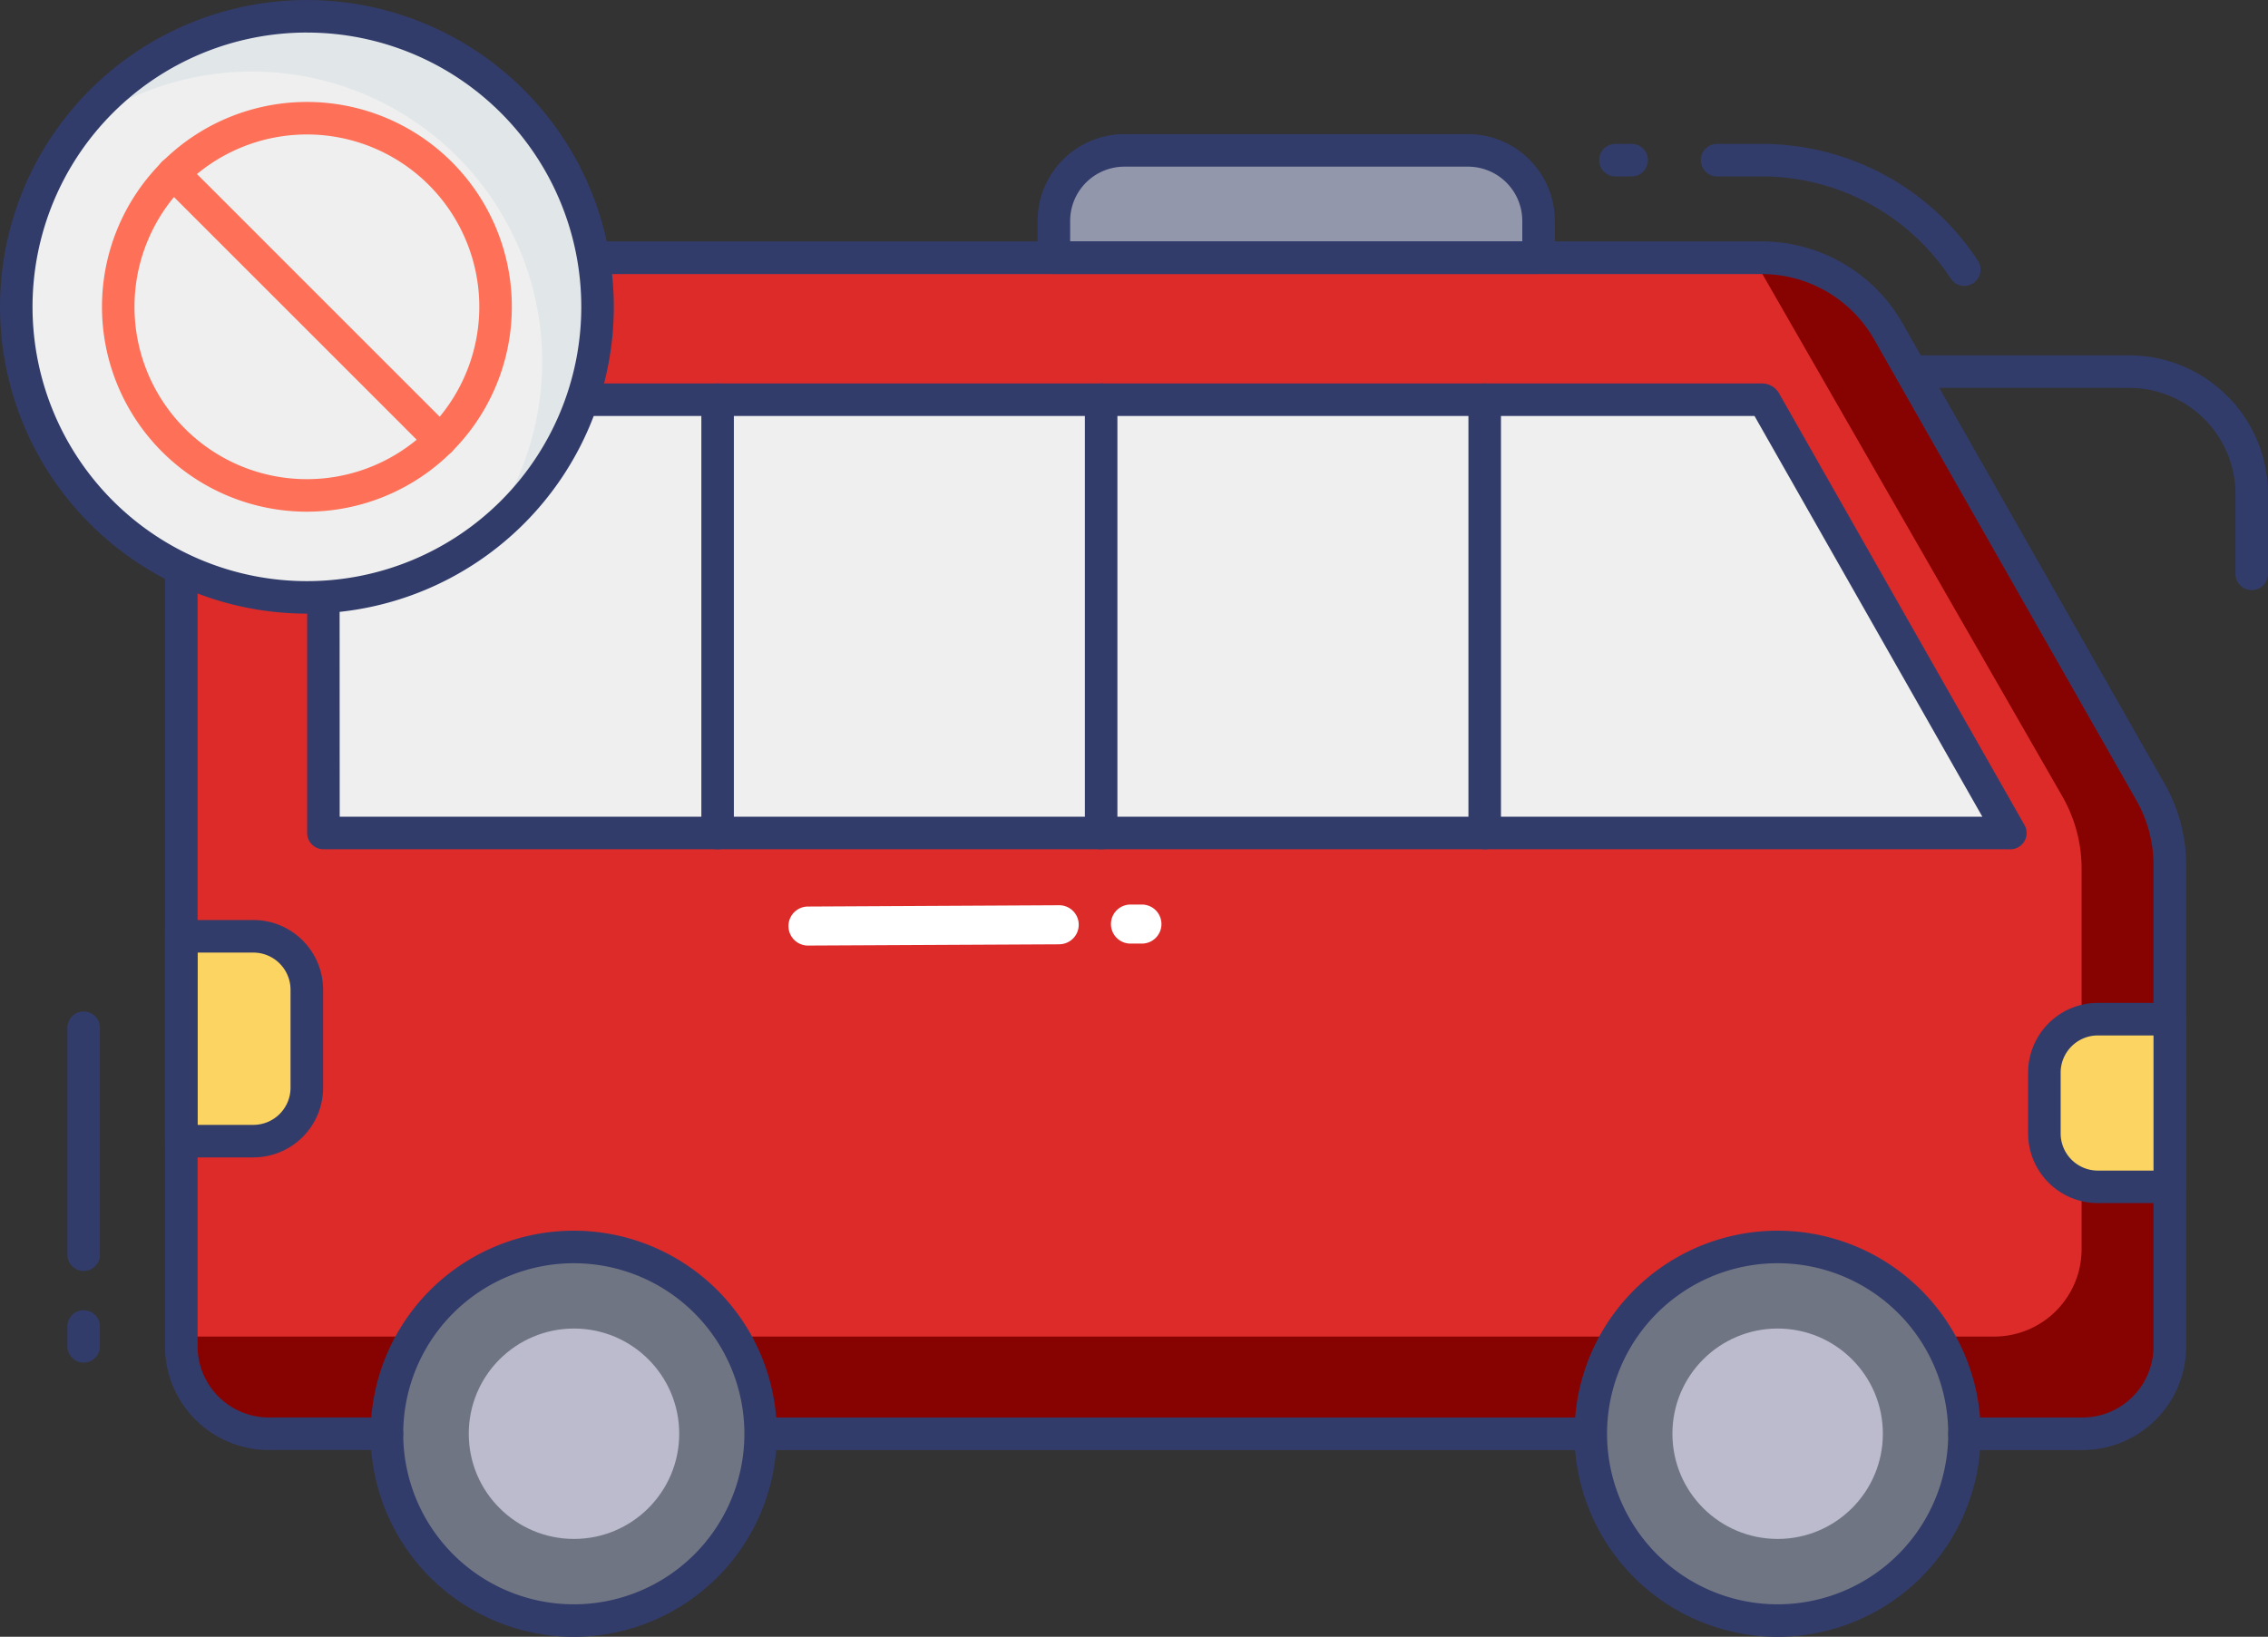 <svg xmlns="http://www.w3.org/2000/svg" width="194.367" height="140.314" viewBox="0 0 194.367 140.314">
  <rect x="0" y="0" width="194.367" height="140.314" fill="#333333" stroke="none"/>
  <g id="color_line" data-name="color line" transform="translate(-1.776 -9.708)">
    <path id="Path_842" data-name="Path 842" d="M24.974,118.455H14.847a7.5,7.5,0,0,1-7.5-7.5V25.132a7.5,7.5,0,0,1,7.5-7.5H142.8a12.469,12.469,0,0,1,10.847,6.319l22.522,39.585a12.634,12.634,0,0,1,1.606,6.161v41.257a7.482,7.482,0,0,1-7.482,7.5H160.173" transform="translate(9.961 14.167)" fill="#dd2b2a"/>
    <path id="Path_843" data-name="Path 843" d="M177.76,69.722v41.257a7.477,7.477,0,0,1-7.471,7.5H14.849a7.5,7.5,0,0,1-7.5-7.5v-.836H162.734a7.5,7.5,0,0,0,7.471-7.5V70.053a12.475,12.475,0,0,0-1.617-6.161L142.044,17.656c3.925-.148,4.273.145,5.776,1.051a12.544,12.544,0,0,1,5.826,5.269l22.524,39.585A12.748,12.748,0,0,1,177.76,69.722Z" transform="translate(9.964 14.144)" fill="#860302"/>
    <path id="Path_844" data-name="Path 844" d="M97.219,56.088H26.05a1.394,1.394,0,1,1,0-2.788H97.219a1.394,1.394,0,0,1,0,2.788Z" transform="translate(40.902 77.928)" fill="#323c6b"/>
    <path id="Path_845" data-name="Path 845" d="M156.287,59.143l-21.03-37a.279.279,0,0,0-.251-.148H11.719V59.143Z" transform="translate(17.775 21.974)" fill="#eeefee"/>
    <g id="Group_790" data-name="Group 790" transform="translate(28.1 40.172)">
      <path id="Path_846" data-name="Path 846" d="M157.181,61.431H12.613a1.394,1.394,0,0,1-1.394-1.394V22.894A1.394,1.394,0,0,1,12.613,21.5H135.9a1.673,1.673,0,0,1,1.464.853l21.03,37a1.394,1.394,0,0,1-1.213,2.082ZM14.007,58.643H154.784L135.256,24.288H13.993Z" transform="translate(-11.219 -19.091)" fill="#323c6b"/>
      <path id="Path_847" data-name="Path 847" d="M24.731,61.431a1.394,1.394,0,0,1-1.394-1.394V22.894a1.394,1.394,0,1,1,2.788,0V60.037A1.394,1.394,0,0,1,24.731,61.431Z" transform="translate(10.444 -19.091)" fill="#323c6b"/>
      <path id="Path_848" data-name="Path 848" d="M36.522,61.431a1.394,1.394,0,0,1-1.394-1.394V22.894a1.394,1.394,0,1,1,2.788,0V60.037A1.394,1.394,0,0,1,36.522,61.431Z" transform="translate(31.522 -19.091)" fill="#323c6b"/>
      <path id="Path_849" data-name="Path 849" d="M48.313,61.431a1.394,1.394,0,0,1-1.394-1.394V22.894a1.394,1.394,0,1,1,2.788,0V60.037A1.394,1.394,0,0,1,48.313,61.431Z" transform="translate(52.601 -19.091)" fill="#323c6b"/>
      <path id="Path_850" data-name="Path 850" d="M90.6,40.757a1.394,1.394,0,0,1-1.394-1.394V32.523a9.11,9.11,0,0,0-9.1-9.1H61.43a1.394,1.394,0,0,1,0-2.788H80.107A11.9,11.9,0,0,1,91.994,32.523v6.841A1.394,1.394,0,0,1,90.6,40.757Z" transform="translate(76.049 -20.636)" fill="#323c6b"/>
    </g>
    <circle id="Ellipse_29" data-name="Ellipse 29" cx="16.012" cy="16.012" r="16.012" transform="translate(138.107 116.604)" fill="#707583"/>
    <path id="Path_851" data-name="Path 851" d="M67.59,82.366a17.406,17.406,0,1,1,17.4-17.4,17.407,17.407,0,0,1-17.4,17.4Zm0-32.022A14.619,14.619,0,1,0,82.206,64.963,14.619,14.619,0,0,0,67.59,50.344Z" transform="translate(86.532 67.656)" fill="#323c6b"/>
    <circle id="Ellipse_30" data-name="Ellipse 30" cx="9.018" cy="9.018" r="9.018" transform="translate(145.101 123.598)" fill="#bbbbcd"/>
    <circle id="Ellipse_31" data-name="Ellipse 31" cx="16.012" cy="16.012" r="16.012" transform="translate(34.938 116.604)" fill="#707583"/>
    <path id="Path_852" data-name="Path 852" d="M30.58,82.366a17.406,17.406,0,1,1,17.4-17.4A17.407,17.407,0,0,1,30.58,82.366Zm0-32.022A14.619,14.619,0,1,0,45.2,64.963,14.619,14.619,0,0,0,30.58,50.344Z" transform="translate(20.37 67.656)" fill="#323c6b"/>
    <path id="Path_853" data-name="Path 853" d="M69.2,41.05h6.18V55.42H69.2a4.577,4.577,0,0,1-4.577-4.577V45.627A4.577,4.577,0,0,1,69.2,41.05Z" transform="translate(112.353 56.029)" fill="#fcd462"/>
    <path id="Path_854" data-name="Path 854" d="M76.276,57.71H70.1a5.98,5.98,0,0,1-5.974-5.971V46.523A5.98,5.98,0,0,1,70.1,40.549h6.18a1.394,1.394,0,0,1,1.394,1.394v14.37a1.394,1.394,0,0,1-1.4,1.4ZM70.1,43.339a3.189,3.189,0,0,0-3.186,3.186v5.216A3.189,3.189,0,0,0,70.1,54.925h4.786V43.339Z" transform="translate(111.459 55.133)" fill="#323c6b"/>
    <path id="Path_855" data-name="Path 855" d="M4.577,0h6.18V17.562H4.577A4.577,4.577,0,0,1,0,12.991V4.577A4.577,4.577,0,0,1,4.577,0Z" transform="translate(28.069 107.538) rotate(180)" fill="#fcd462"/>
    <path id="Path_856" data-name="Path 856" d="M14.422,58.35H8.242a1.394,1.394,0,0,1-1.394-1.394V39.394A1.394,1.394,0,0,1,8.242,38h6.18A5.98,5.98,0,0,1,20.4,43.971v8.413A5.98,5.98,0,0,1,14.422,58.35ZM9.633,55.562h4.789a3.189,3.189,0,0,0,3.186-3.186v-8.4a3.189,3.189,0,0,0-3.186-3.184H9.636Z" transform="translate(9.067 50.577)" fill="#323c6b"/>
    <path id="Path_857" data-name="Path 857" d="M40.216,14.333H69.67a6.041,6.041,0,0,1,6.041,6.041v3.158H34.175V20.374a6.041,6.041,0,0,1,6.041-6.041Z" transform="translate(57.919 8.268)" fill="#9297ab"/>
    <path id="Path_858" data-name="Path 858" d="M76.605,25.82H35.069a1.394,1.394,0,0,1-1.394-1.394V21.268a7.443,7.443,0,0,1,7.435-7.435H70.564A7.443,7.443,0,0,1,78,21.268v3.158a1.394,1.394,0,0,1-1.394,1.394ZM36.463,23.032H75.211V21.268a4.653,4.653,0,0,0-4.647-4.647H41.11a4.653,4.653,0,0,0-4.647,4.647Z" transform="translate(57.025 7.374)" fill="#323c6b"/>
    <path id="Path_859" data-name="Path 859" d="M5.242,54.488a1.394,1.394,0,0,1-1.394-1.394v-1.7a1.394,1.394,0,0,1,2.788,0v1.7A1.394,1.394,0,0,1,5.242,54.488Z" transform="translate(3.704 72.029)" fill="#323c6b"/>
    <path id="Path_860" data-name="Path 860" d="M5.242,63.056a1.394,1.394,0,0,1-1.394-1.394V42.207a1.394,1.394,0,1,1,2.788,0V61.662A1.394,1.394,0,0,1,5.242,63.056Z" transform="translate(3.704 55.605)" fill="#323c6b"/>
    <path id="Path_861" data-name="Path 861" d="M76.646,26.307a1.394,1.394,0,0,1-1.162-.627,19.369,19.369,0,0,0-16.168-8.759H55.457a1.394,1.394,0,0,1,0-2.788h3.85a22.14,22.14,0,0,1,18.5,10.011,1.394,1.394,0,0,1-1.162,2.16Z" transform="translate(93.472 7.91)" fill="#323c6b"/>
    <path id="Path_862" data-name="Path 862" d="M53.726,16.921H52.332a1.394,1.394,0,0,1,0-2.788h1.394a1.394,1.394,0,0,1,0,2.788Z" transform="translate(87.885 7.91)" fill="#323c6b"/>
    <circle id="Ellipse_32" data-name="Ellipse 32" cx="9.018" cy="9.018" r="9.018" transform="translate(41.949 123.598)" fill="#bbbbcd"/>
    <path id="Path_863" data-name="Path 863" d="M171.186,120.742H161.067a1.394,1.394,0,0,1,0-2.788h10.119a6.1,6.1,0,0,0,6.08-6.1V70.592a11.262,11.262,0,0,0-1.43-5.478L153.32,25.529a11.092,11.092,0,0,0-9.62-5.6H15.741a6.113,6.113,0,0,0-6.1,6.1V111.85a6.113,6.113,0,0,0,6.1,6.1H25.868a1.394,1.394,0,1,1,0,2.788H15.741a8.9,8.9,0,0,1-8.893-8.893V26.026a8.9,8.9,0,0,1,8.893-8.893H143.708a13.888,13.888,0,0,1,12.043,7.011l22.522,39.585a14.066,14.066,0,0,1,1.79,6.849v41.257a8.89,8.89,0,0,1-8.876,8.907Z" transform="translate(9.067 13.273)" fill="#323c6b"/>
    <circle id="Ellipse_33" data-name="Ellipse 33" cx="24.908" cy="24.908" r="24.908" transform="translate(3.17 11.102)" fill="#eeefee"/>
    <path id="Path_864" data-name="Path 864" d="M23.923,10.208A24.841,24.841,0,0,0,4.1,20.065,24.874,24.874,0,0,1,38.974,54.928,24.885,24.885,0,0,0,23.92,10.208Z" transform="translate(4.155 0.894)" fill="#e1e6e9"/>
    <path id="Path_865" data-name="Path 865" d="M22.473,47.968A17.562,17.562,0,1,1,40.036,30.405,17.562,17.562,0,0,1,22.473,47.968Zm0-32.337A14.775,14.775,0,1,0,37.248,30.405,14.775,14.775,0,0,0,22.473,15.631Z" transform="translate(5.604 5.604)" fill="#fe7058"/>
    <path id="Path_866" data-name="Path 866" d="M30.865,40.192a1.394,1.394,0,0,1-.987-.407L7.019,16.926A1.394,1.394,0,1,1,8.99,14.955L31.849,37.814a1.394,1.394,0,0,1-.987,2.381Z" transform="translate(8.642 8.65)" fill="#fe7058"/>
    <path id="Path_867" data-name="Path 867" d="M28.078,62.311a26.3,26.3,0,1,1,26.3-26.3,26.3,26.3,0,0,1-26.3,26.3Zm0-49.813A23.514,23.514,0,1,0,51.592,36.012,23.514,23.514,0,0,0,28.078,12.5Z" transform="translate(0 0)" fill="#323c6b"/>
    <path id="Path_868" data-name="Path 868" d="M38.61,40.87h-.981a1.673,1.673,0,1,1-.025-3.345h.981a1.673,1.673,0,0,1,.025,3.345Z" transform="translate(61.08 49.727)" fill="#fff"/>
    <path id="Path_869" data-name="Path 869" d="M49.244,40.892,27.715,41a1.673,1.673,0,1,1-.025-3.345l21.529-.112a1.673,1.673,0,0,1,.025,3.345Z" transform="translate(43.357 49.767)" fill="#fff"/>
  </g>
</svg>
